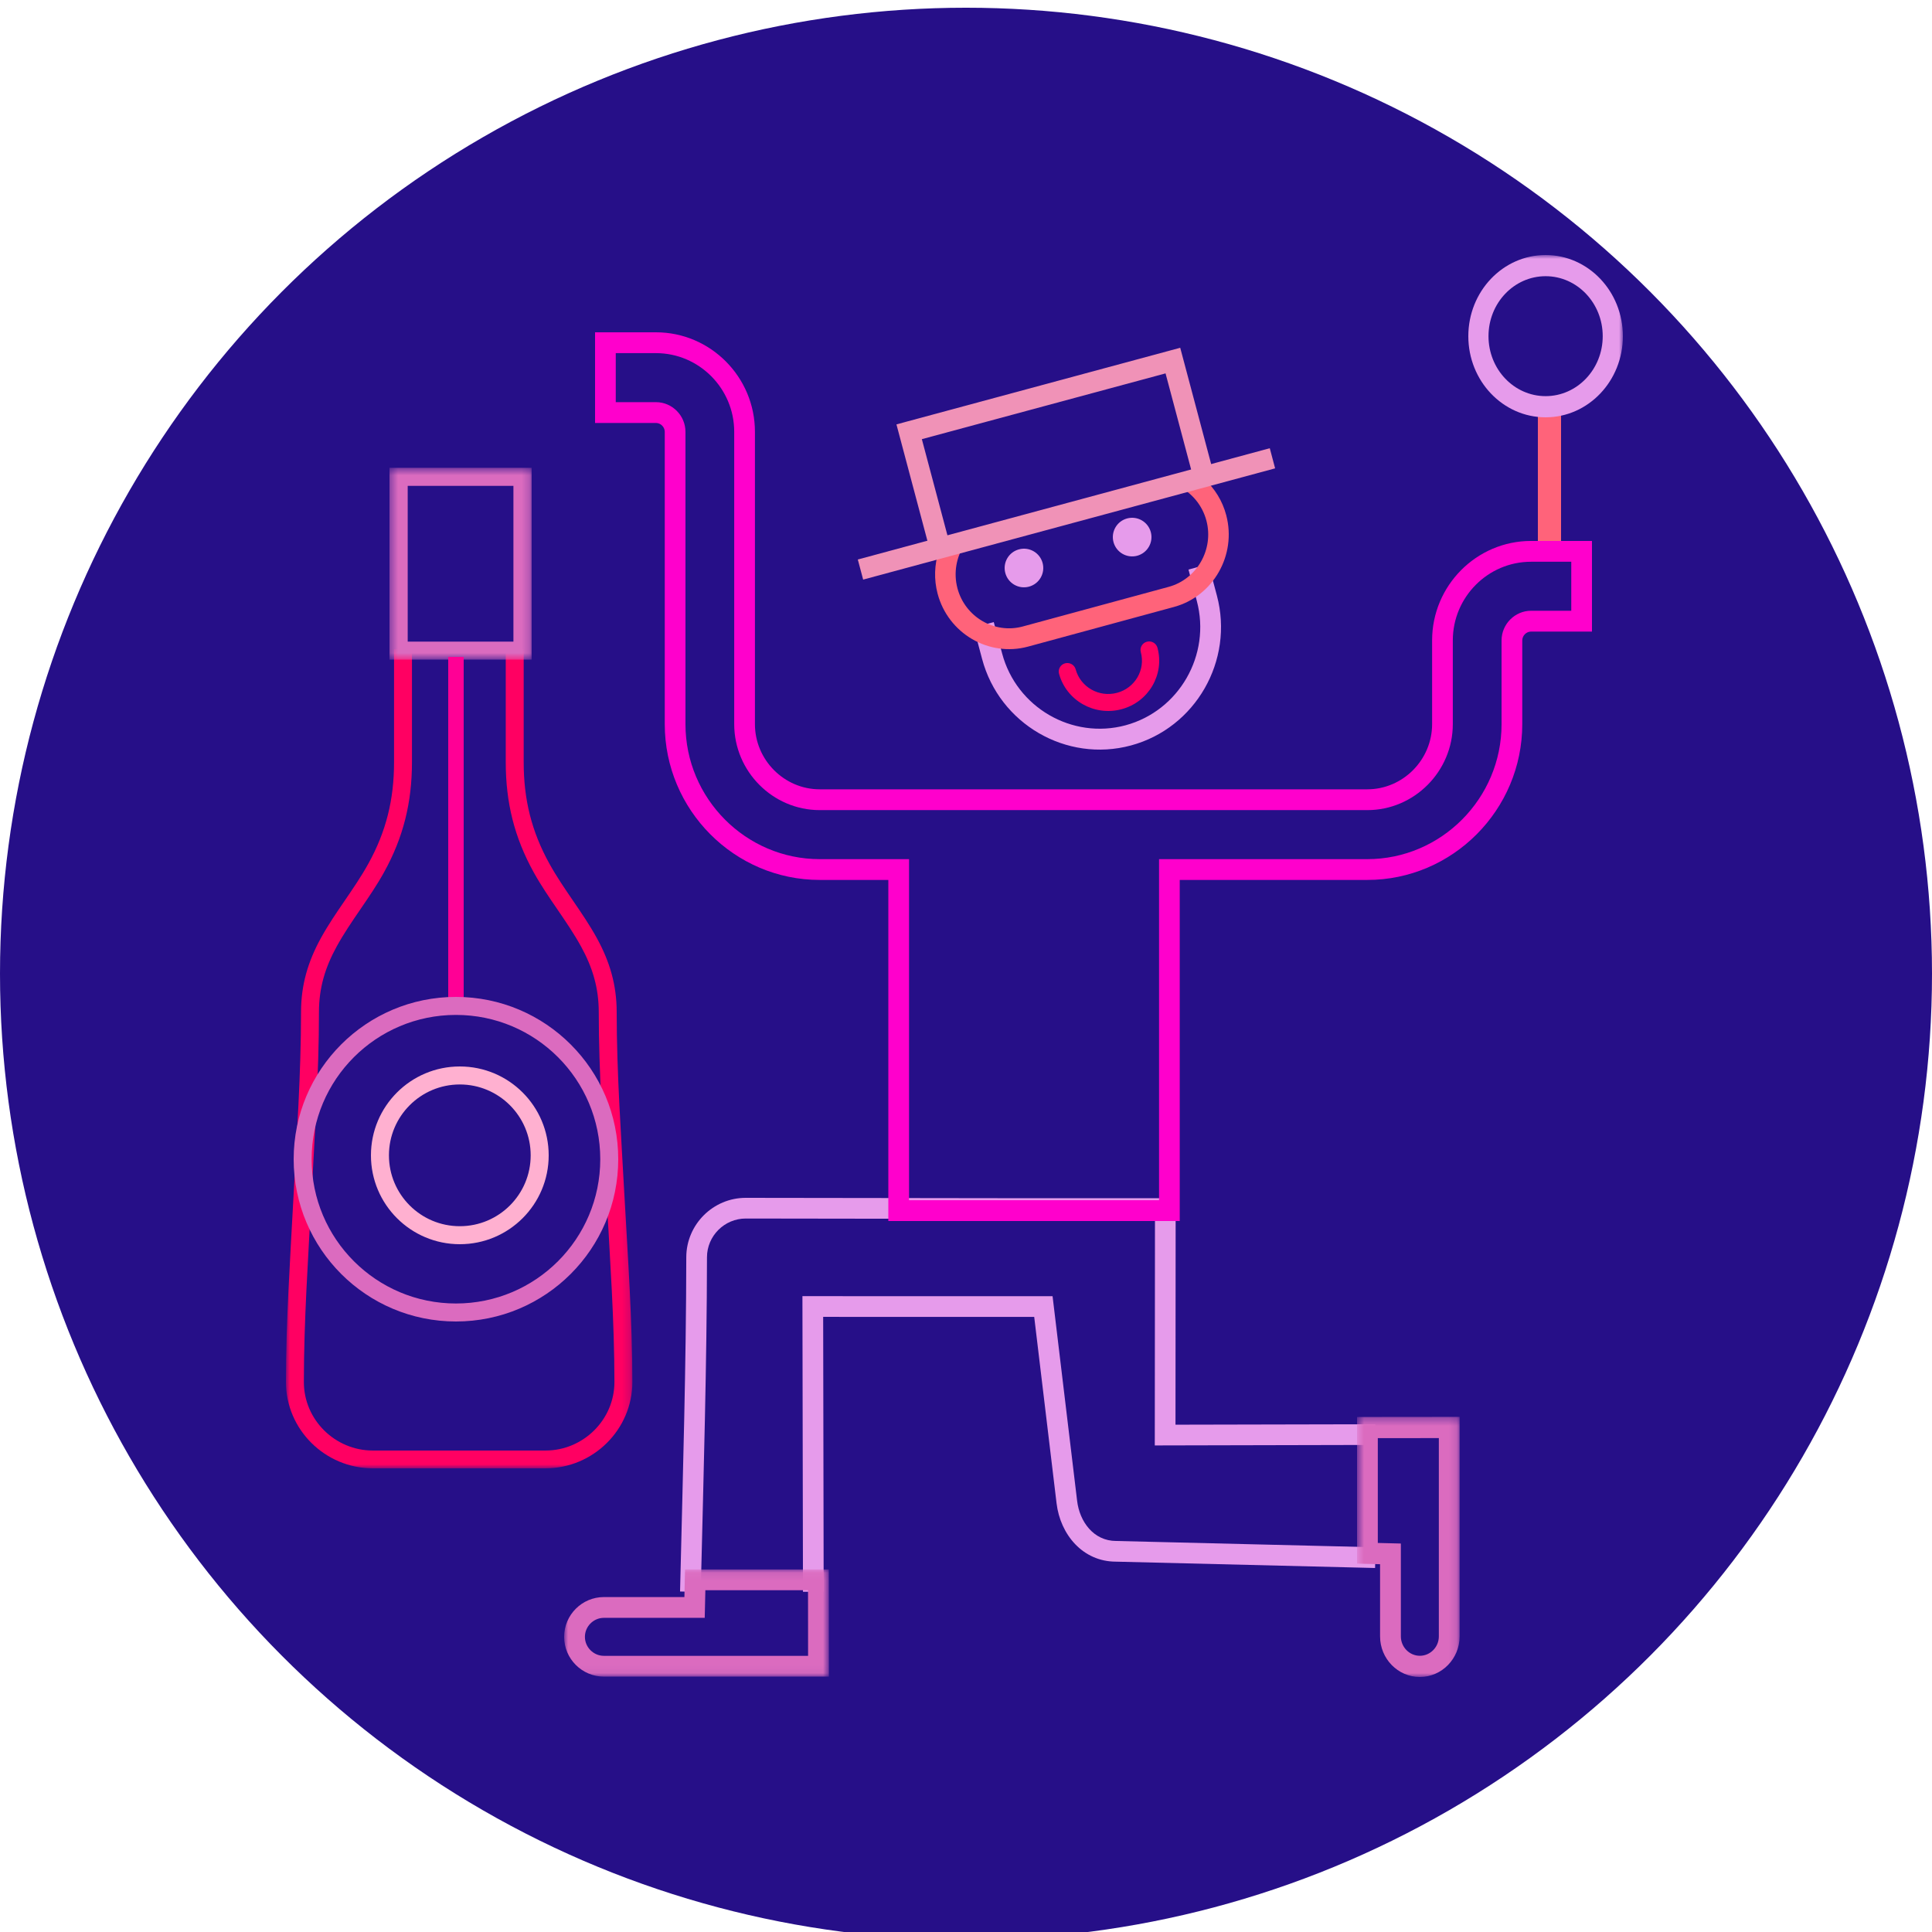 <?xml version="1.0" encoding="UTF-8"?>
<svg width="250px" height="250px" viewBox="0 0 250 250" version="1.1" xmlns="http://www.w3.org/2000/svg" xmlns:xlink="http://www.w3.org/1999/xlink">
    <title>Artboard Copy</title>
    <defs>
        <polygon id="path-1" points="0.001 0.006 44.828 0.006 44.828 106 0.001 106"></polygon>
        <polygon id="path-3" points="0.398 0.537 18.795 0.537 18.795 25.355 0.398 25.355"></polygon>
        <polygon id="path-5" points="0 129 45 129 45 0 0 0"></polygon>
        <polygon id="path-7" points="0.6 0.341 13.874 0.341 13.874 34 0.6 34"></polygon>
        <polygon id="path-9" points="0 0.085 34.258 0.085 34.258 13.954 0 13.954"></polygon>
        <polygon id="path-11" points="0 184 137 184 137 0 0 0"></polygon>
    </defs>
    <g id="Artboard-Copy" stroke="none" stroke-width="1" fill="none" fill-rule="evenodd">
        <circle id="Oval-Copy" fill="#260F88" cx="125" cy="126" r="125"></circle>
        <g id="Group-11" transform="translate(37, 60)">
            <g id="Group-3" transform="translate(0, 24)">
                <mask id="mask-2" fill="white">
                    <use xlink:href="#path-1"></use>
                </mask>
                <g id="Clip-2"></g>
                <path d="M30.765,0.006 L30.765,14.636 C30.765,19.441 31.774,23.577 34.104,27.783 C35.95,31.112 38.399,34.055 40.225,37.376 C41.908,40.439 42.799,43.458 42.799,46.969 C42.799,54.847 43.38,62.963 43.811,70.84 C44.245,78.761 44.828,86.914 44.828,94.838 C44.828,100.975 39.768,106 33.581,106 L11.248,106 C5.061,106 0.001,100.975 0.001,94.838 C0.001,86.904 0.561,78.758 0.98,70.827 C1.395,62.95 1.954,54.85 1.954,46.969 C1.954,43.458 2.844,40.439 4.529,37.376 C6.354,34.055 8.805,31.112 10.651,27.783 C12.981,23.58 13.99,19.441 13.99,14.636 L13.99,0.006 L16.308,0.006 L16.308,14.636 C16.308,19.827 15.201,24.349 12.682,28.895 C10.835,32.226 8.383,35.169 6.566,38.477 C5.068,41.204 4.273,43.847 4.273,46.969 C4.273,54.893 3.714,63.029 3.297,70.95 C2.88,78.836 2.319,86.947 2.319,94.838 C2.319,99.706 6.34,103.699 11.248,103.699 L33.581,103.699 C38.485,103.699 42.507,99.706 42.507,94.838 C42.507,86.957 41.927,78.841 41.495,70.967 C41.063,63.046 40.479,54.89 40.479,46.969 C40.479,43.847 39.686,41.201 38.188,38.477 C36.369,35.169 33.918,32.226 32.071,28.895 C29.551,24.349 28.444,19.831 28.444,14.636 L28.444,0.006 L30.765,0.006 Z" id="Fill-1" fill="#FF0062" mask="url(#mask-2)"></path>
            </g>
            <g id="Group-6" transform="translate(13, 0)">
                <mask id="mask-4" fill="white">
                    <use xlink:href="#path-3"></use>
                </mask>
                <g id="Clip-5"></g>
                <path d="M10.35,25.355 L0.398,25.355 L0.398,0.536 L18.795,0.536 L18.795,25.355 L10.35,25.355 Z M2.757,23.026 L16.437,23.026 L16.437,2.87 L2.757,2.87 L2.757,23.026 Z" id="Fill-4" fill="#DB6BBF" mask="url(#mask-4)"></path>
            </g>
            <mask id="mask-6" fill="white">
                <use xlink:href="#path-5"></use>
            </mask>
            <g id="Clip-8"></g>
            <polygon id="Fill-7" fill="#FF0095" mask="url(#mask-6)" points="21 71 23 71 23 25 21 25"></polygon>
            <path d="M22.5,80.329 C27.564,80.329 31.67,84.438 31.67,89.501 C31.67,94.565 27.564,98.67 22.5,98.67 C17.436,98.67 13.329,94.565 13.329,89.501 C13.329,84.438 17.436,80.329 22.5,80.329 M22.5,78 C28.852,78 34,83.148 34,89.501 C34,95.852 28.852,101 22.5,101 C16.149,101 11,95.852 11,89.501 C11,83.148 16.149,78 22.5,78" id="Fill-9" fill="#FFB0D0" mask="url(#mask-6)"></path>
            <path d="M22,108.672 C32.314,108.672 40.674,100.313 40.674,90.001 C40.674,79.687 32.314,71.33 22,71.33 C11.686,71.33 3.326,79.687 3.326,90.001 C3.326,100.313 11.686,108.672 22,108.672 M22,111 C33.599,111 43,101.598 43,90.001 C43,78.402 33.599,69 22,69 C10.401,69 1,78.402 1,90.001 C1,101.598 10.401,111 22,111" id="Fill-10" fill="#DB6BBF" mask="url(#mask-6)"></path>
        </g>
        <g id="Group-27" transform="translate(73, 33)">
            <path d="M60.826,137.406 C51.724,137.406 42.62,137.413 33.517,137.403 C33.532,148.809 33.565,160.221 33.58,171.627 L33.582,172.968 L30.904,172.973 L30.902,171.631 C30.887,159.775 30.852,147.918 30.836,136.06 L30.834,134.718 L32.176,134.721 C42.123,134.734 52.069,134.729 62.013,134.729 L63.202,134.729 L66.38,161.218 C66.7,163.894 68.504,166.396 71.425,166.401 L105,167.216 L104.934,169.898 L71.394,169.077 C67.121,169.075 64.206,165.577 63.72,161.535 L60.826,137.406 Z M59.355,124.727 L59.355,124.727 L23.504,124.677 C20.749,124.674 18.486,126.927 18.483,129.686 C18.463,143.68 18.043,157.67 17.708,171.662 L17.676,173 L15,172.939 L15.032,171.599 C15.367,157.629 15.785,143.656 15.805,129.682 C15.813,125.45 19.276,121.992 23.509,122 L58.152,122.046 L79.129,122.046 L79.129,123.389 C79.129,132.71 79.121,142.033 79.108,151.354 C87.281,151.335 95.454,151.312 103.628,151.301 L104.965,151.297 L104.972,153.977 L103.631,153.977 C95.011,153.992 86.392,154.019 77.772,154.036 L76.428,154.039 L76.43,152.693 C76.443,143.371 76.453,134.049 76.453,124.727 L59.355,124.727 Z" id="Fill-1" fill="#E69BEB"></path>
            <g id="Group-5" transform="translate(102, 150)">
                <mask id="mask-8" fill="white">
                    <use xlink:href="#path-7"></use>
                </mask>
                <g id="Clip-4"></g>
                <path d="M3.288,8.654 L3.288,16.657 L6.271,16.732 L6.271,28.749 C6.271,30.128 7.38,31.258 8.728,31.258 C10.078,31.258 11.186,30.128 11.186,28.749 L11.186,3.088 C8.553,3.088 5.921,3.091 3.288,3.095 L3.288,8.654 Z M3.581,19.408 L0.6,19.331 L0.6,0.358 L1.941,0.352 C5.471,0.346 8.999,0.341 12.531,0.341 L13.874,0.341 L13.874,28.749 C13.874,31.643 11.561,34.001 8.728,34.001 C5.894,34.001 3.581,31.643 3.581,28.749 L3.581,19.408 Z" id="Fill-3" fill="#DB6BBF" mask="url(#mask-8)"></path>
            </g>
            <g id="Group-8" transform="translate(0, 170)">
                <mask id="mask-10" fill="white">
                    <use xlink:href="#path-9"></use>
                </mask>
                <g id="Clip-7"></g>
                <path d="M27.698,2.773 L18.273,2.773 L18.191,6.348 L5.144,6.348 C3.798,6.348 2.688,7.458 2.688,8.807 C2.688,10.153 3.798,11.265 5.144,11.265 L31.566,11.265 C31.566,8.434 31.564,5.605 31.559,2.773 L27.698,2.773 Z M15.561,3.659 L15.643,0.085 L34.246,0.085 L34.248,1.425 C34.253,5.155 34.258,8.883 34.258,12.608 L34.258,13.954 L5.144,13.954 C2.311,13.954 -0.001,11.642 -0.001,8.807 C-0.001,5.973 2.311,3.659 5.144,3.659 L15.561,3.659 Z" id="Fill-6" fill="#DB6BBF" mask="url(#mask-10)"></path>
            </g>
            <path d="M15.698,30.587 L15.698,60.704 C15.698,70.32 23.511,78.173 33.073,78.173 L44.629,78.173 L44.629,122.305 L76.98,122.305 L76.98,78.173 L103.927,78.173 C113.487,78.173 121.302,70.317 121.302,60.704 L121.302,49.868 C121.302,47.767 123.026,46.033 125.116,46.033 L130.321,46.033 L130.321,39.69 L125.116,39.69 C119.542,39.69 114.993,44.262 114.993,49.868 L114.993,60.704 C114.993,66.816 110.005,71.829 103.927,71.829 L33.073,71.829 C26.995,71.829 22.007,66.816 22.007,60.704 L22.007,22.874 C22.007,17.27 17.458,12.695 11.884,12.695 L6.679,12.695 L6.679,19.039 L11.884,19.039 C13.975,19.039 15.698,20.769 15.698,22.874 L15.698,30.587 Z M79.657,80.864 L79.657,125 L41.95,125 L41.95,80.864 L33.073,80.864 C22.032,80.864 13.019,71.806 13.019,60.704 L13.019,22.874 C13.019,22.26 12.495,21.731 11.884,21.731 L4,21.731 L4,10 L11.884,10 C18.937,10 24.688,15.783 24.688,22.874 L24.688,60.704 C24.688,65.329 28.472,69.137 33.073,69.137 L103.927,69.137 C108.528,69.137 112.314,65.329 112.314,60.704 L112.314,49.868 C112.314,42.777 118.063,36.998 125.116,36.998 L133,36.998 L133,48.725 L125.116,48.725 C124.505,48.725 123.981,49.254 123.981,49.868 L123.981,60.704 C123.981,71.802 114.966,80.864 103.927,80.864 L79.657,80.864 Z" id="Fill-9" fill="#FF00CC"></path>
            <path d="M77.822,15.316 C67.309,18.151 56.798,20.987 46.287,23.827 L49.872,37.301 L47.278,38 L43,21.917 L44.296,21.565 C55.672,18.495 67.048,15.422 78.424,12.352 L79.72,12 L84,28.088 L81.408,28.79 L77.822,15.316 Z" id="Fill-11" fill="#F092B7"></path>
            <path d="M55.592,47.497 L56.676,51.564 C58.533,58.539 65.723,62.717 72.648,60.851 C79.575,58.979 83.727,51.74 81.87,44.768 L80.79,40.699 L83.381,40 L84.466,44.068 C86.704,52.483 81.702,61.206 73.344,63.462 C64.986,65.716 56.321,60.678 54.082,52.265 L53,48.195 L55.592,47.497 Z" id="Fill-13" fill="#E69BEB"></path>
            <path d="M82.855,29 C84.178,30.211 85.183,31.802 85.675,33.668 C87.036,38.82 83.997,44.161 78.913,45.539 L60.034,50.669 C54.953,52.052 49.686,48.969 48.324,43.815 C47.832,41.95 47.917,40.063 48.466,38.342 L51.823,37.431 C50.762,39.051 50.36,41.106 50.892,43.119 C51.876,46.837 55.681,49.063 59.346,48.066 L78.226,42.939 C81.891,41.943 84.09,38.08 83.109,34.368 C82.575,32.355 81.214,30.779 79.498,29.915 L82.855,29 Z" id="Fill-15" fill="#FF637A"></path>
            <path d="M72.852,34.085 C74.188,33.73 75.557,34.521 75.914,35.855 C76.271,37.187 75.48,38.556 74.148,38.914 C72.814,39.271 71.444,38.479 71.086,37.146 C70.729,35.814 71.52,34.44 72.852,34.085" id="Fill-17" fill="#E69BEB"></path>
            <polygon id="Fill-19" fill="#F092B7" points="38 39.4 91.309 25 92 27.605 38.692 42"></polygon>
            <path d="M58.853,38.087 C60.186,37.727 61.557,38.518 61.914,39.852 C62.272,41.185 61.479,42.557 60.147,42.914 C58.813,43.271 57.442,42.481 57.086,41.146 C56.728,39.812 57.521,38.442 58.853,38.087" id="Fill-21" fill="#E69BEB"></path>
            <mask id="mask-12" fill="white">
                <use xlink:href="#path-11"></use>
            </mask>
            <g id="Clip-24"></g>
            <polygon id="Fill-23" fill="#FF637A" mask="url(#mask-12)" points="126 37 129 37 129 20 126 20"></polygon>
            <path d="M119.611,10.502 C119.611,14.785 122.918,18.26 127.001,18.26 C131.082,18.26 134.391,14.785 134.391,10.502 C134.391,6.215 131.082,2.74 127.001,2.74 C122.918,2.74 119.611,6.215 119.611,10.502 M117,10.502 C117,16.302 121.479,21 127.001,21 C132.524,21 137,16.302 137,10.502 C137,4.701 132.524,0 127.001,0 C121.479,0 117,4.701 117,10.502" id="Fill-25" fill="#E69BEB" mask="url(#mask-12)"></path>
            <path d="M76.774,50.815 C77.716,54.281 75.63,57.848 72.111,58.776 C68.595,59.708 64.98,57.645 64.038,54.179 C63.878,53.595 64.233,52.99 64.826,52.831 C65.419,52.678 66.032,53.027 66.19,53.609 C66.814,55.907 69.206,57.27 71.534,56.654 C73.862,56.039 75.244,53.68 74.62,51.382 C74.462,50.796 74.816,50.192 75.409,50.039 C76.001,49.879 76.613,50.229 76.774,50.815" id="Fill-26" fill="#FF0062" mask="url(#mask-12)"></path>
        </g>
    </g>
</svg>